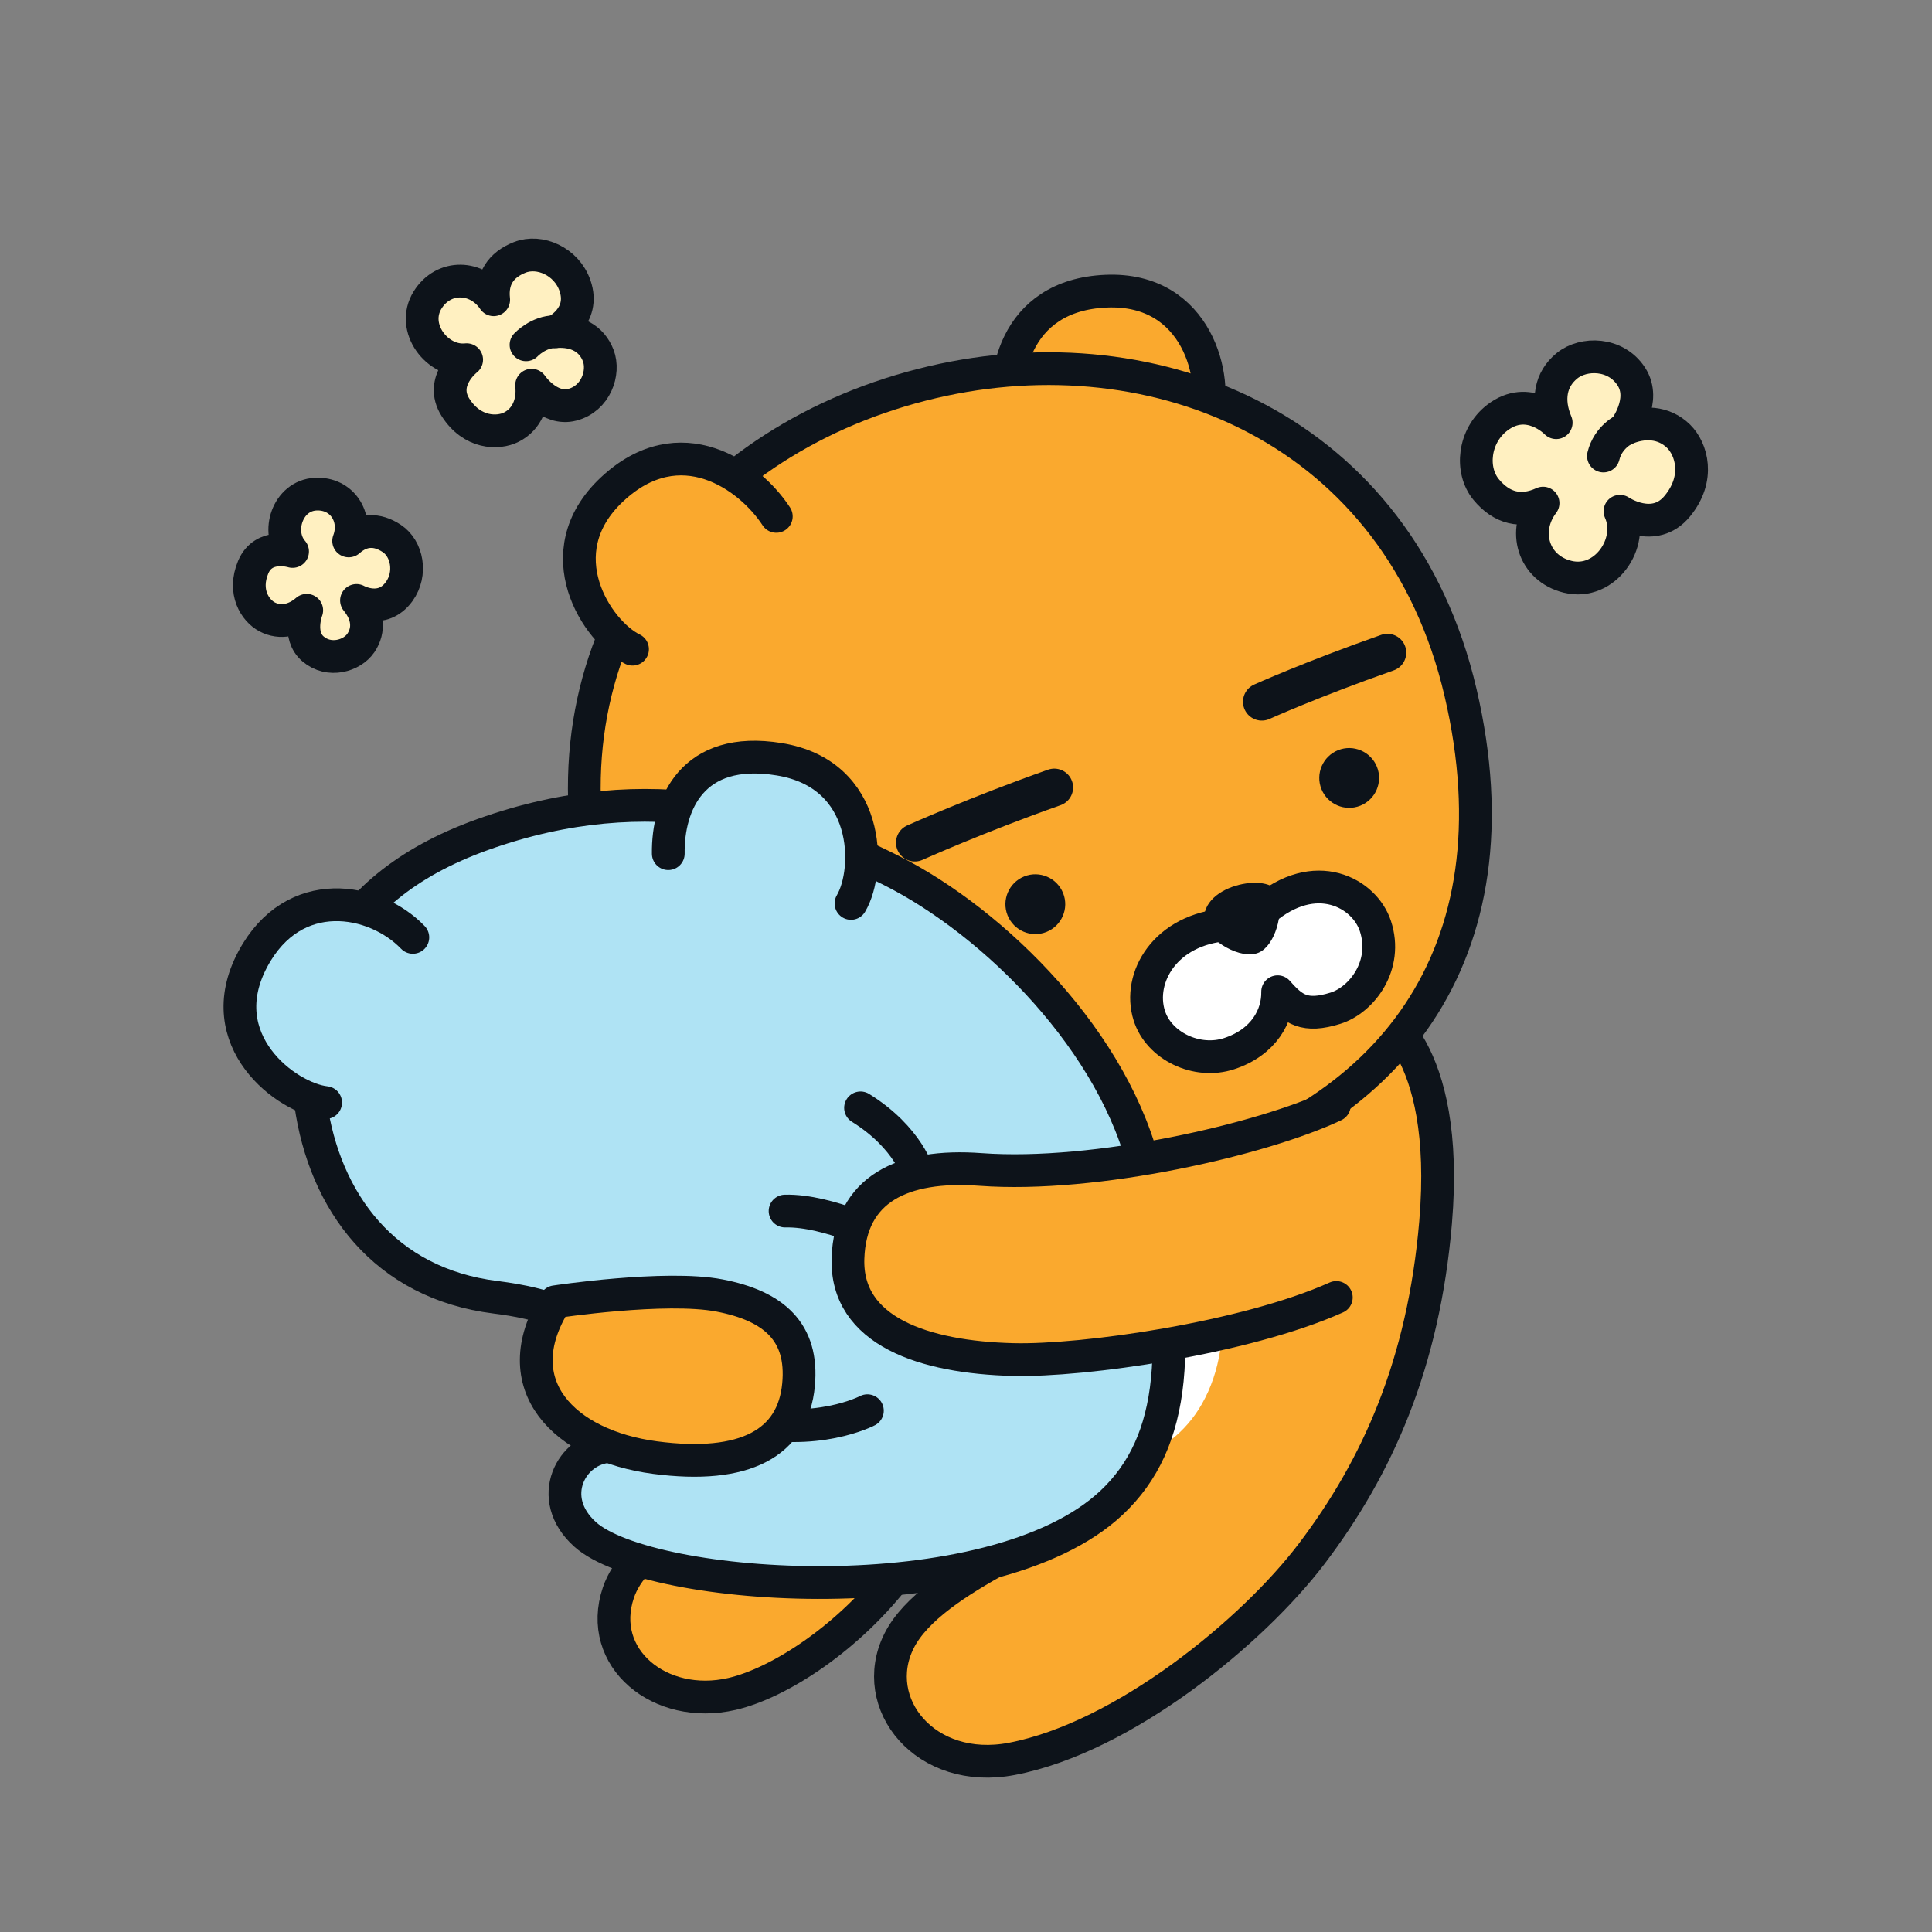 <svg width="102" height="102" viewBox="0 0 102 102" fill="none" xmlns="http://www.w3.org/2000/svg">
<rect x="0" y="0" width="102" height="102" fill="#808080" stroke="none"/>
<g clip-path="url(#clip0_3359_38125)">
<path d="M62.233 83.281C62.233 83.281 53.878 80.269 50.972 81.38C50.132 81.701 48.146 82.073 47.441 83.015C44.864 86.427 41.177 88.844 38.647 89.431C34.841 90.309 31.479 87.53 32.649 84.079C33.05 82.896 34.182 81.676 35.251 81.676C37.878 81.676 38.816 76.324 41.063 73.448C44.666 68.835 40.983 53.807 40.983 53.807L71.145 62.44" fill="#FAA92E"/>
<path d="M62.233 83.281C62.233 83.281 53.878 80.269 50.972 81.38C50.132 81.701 48.146 82.073 47.441 83.015C44.864 86.427 41.177 88.844 38.647 89.431C34.841 90.309 31.479 87.53 32.649 84.079C33.05 82.896 34.182 81.676 35.251 81.676C37.878 81.676 38.816 76.324 41.063 73.448C44.666 68.835 40.983 53.807 40.983 53.807L71.145 62.44" stroke="#0D131A" stroke-width="1.729" stroke-linecap="round" stroke-linejoin="round"/>
<path d="M72.662 53.373C72.662 53.373 76.59 55.117 75.792 64.541C75.158 71.992 72.734 77.441 69.249 82.032C66.14 86.129 59.352 91.721 53.426 92.858C48.852 93.736 45.819 89.93 47.462 86.64C49.194 83.172 56.497 80.934 57.861 79.105" fill="#FAA92E"/>
<path d="M72.662 53.373C72.662 53.373 76.59 55.117 75.792 64.541C75.158 71.992 72.734 77.441 69.249 82.032C66.14 86.129 59.352 91.721 53.426 92.858C48.852 93.736 45.819 89.93 47.462 86.64C49.194 83.172 56.497 80.934 57.861 79.105" stroke="#0D131A" stroke-width="1.729" stroke-linecap="round" stroke-linejoin="round"/>
<path d="M62.715 64.522C64.38 65.937 65.44 70.642 63.45 74.131C61.752 77.113 57.997 78.346 53.347 77.396C48.836 76.475 47.053 73.882 47.087 70.11C47.121 66.338 48.675 64.095 53.457 63.098C57.875 62.173 60.781 62.87 62.72 64.522H62.715Z" fill="white"/>
<path d="M53.34 22.57C52.774 20.057 53.471 15.584 58.392 15.373C63.279 15.162 64.318 20.091 63.663 22.042" fill="#FAA92E"/>
<path d="M53.34 22.57C52.774 20.057 53.471 15.584 58.392 15.373C63.279 15.162 64.318 20.091 63.663 22.042" stroke="#0D131A" stroke-width="1.729" stroke-linecap="round" stroke-linejoin="round"/>
<path d="M31.517 47.212C28.319 33.535 36.965 23.043 49.24 20.175C61.126 17.4 73.874 22.709 77.109 36.559C80.357 50.46 73.215 59.313 61.329 62.093C49.633 64.825 34.761 61.113 31.512 47.212H31.517Z" fill="#FAA92E" stroke="#0D131A" stroke-width="1.729" stroke-linecap="round" stroke-linejoin="round"/>
<path d="M66.618 37.05C66.618 37.05 69.219 35.875 73.249 34.456L66.618 37.05Z" fill="#0D131A"/>
<path d="M66.618 37.05C66.618 37.05 69.219 35.875 73.249 34.456" stroke="#0D131A" stroke-width="1.988" stroke-linecap="round" stroke-linejoin="round"/>
<path d="M64.791 48.818C61.505 49.05 60.052 51.627 60.673 53.608C61.176 55.225 63.191 56.189 64.893 55.627C66.734 55.023 67.478 53.608 67.453 52.358C68.276 53.3 68.884 53.734 70.506 53.228C71.888 52.797 73.298 50.972 72.614 48.89C72.044 47.154 69.455 45.688 66.671 48.087L65.902 48.894" fill="white"/>
<path d="M64.791 48.818C61.505 49.05 60.052 51.627 60.673 53.608C61.176 55.225 63.191 56.189 64.893 55.627C66.734 55.023 67.478 53.608 67.453 52.358C68.276 53.3 68.884 53.734 70.506 53.228C71.888 52.797 73.298 50.972 72.614 48.89C72.044 47.154 69.455 45.688 66.671 48.087L65.902 48.894" stroke="#0D131A" stroke-width="1.729" stroke-linecap="round" stroke-linejoin="round"/>
<path d="M48.298 44.489C48.298 44.489 51.63 42.993 55.66 41.574L48.298 44.489Z" fill="#0D131A"/>
<path d="M48.298 44.489C48.298 44.489 51.63 42.993 55.66 41.574" stroke="#0D131A" stroke-width="1.988" stroke-linecap="round" stroke-linejoin="round"/>
<path d="M63.616 48.868C63.806 49.641 65.513 50.71 66.459 50.292C67.312 49.92 67.781 48.235 67.481 47.191C67.131 45.975 63.093 46.723 63.616 48.868Z" fill="#0D131A"/>
<path d="M53.194 48.325C52.869 47.514 53.266 46.597 54.073 46.272C54.884 45.947 55.8 46.344 56.126 47.151C56.451 47.961 56.054 48.878 55.247 49.203C54.436 49.529 53.519 49.131 53.194 48.325Z" fill="#0D131A"/>
<path d="M69.765 41.659C69.44 40.848 69.837 39.931 70.643 39.606C71.454 39.281 72.371 39.678 72.696 40.484C73.021 41.295 72.624 42.212 71.818 42.537C71.007 42.862 70.09 42.465 69.765 41.659Z" fill="#0D131A"/>
<path d="M40.985 27.262C39.582 25.104 35.895 22.476 32.305 25.843C28.74 29.188 31.54 33.378 33.394 34.274" fill="#FAA92E"/>
<path d="M40.985 27.262C39.582 25.104 35.895 22.476 32.305 25.843C28.74 29.188 31.54 33.378 33.394 34.274" stroke="#0D131A" stroke-width="1.729" stroke-linecap="round" stroke-linejoin="round"/>
<path d="M60.483 61.92C58.929 55.056 52.509 48.691 47.035 45.945C41.51 43.174 34.371 40.881 25.493 44.057C17.155 47.039 15.664 53.05 16.399 58.253C17.13 63.457 20.302 67.757 26.152 68.488C32.006 69.218 31.863 71.474 32.433 72.589C32.889 73.476 33.493 76.293 32.175 76.365C30.165 76.475 28.754 79.09 30.895 81.011C34.295 84.057 52.361 85.29 58.692 79.33C62.072 76.15 62.545 71.026 60.479 61.92H60.483Z" fill="#AFE3F4" stroke="#0D131A" stroke-width="1.729" stroke-linecap="round" stroke-linejoin="round"/>
<path d="M46.872 65.467C46.872 65.467 43.746 63.879 41.448 63.938" stroke="#0D131A" stroke-width="1.729" stroke-linecap="round" stroke-linejoin="round"/>
<path d="M45.794 74.478C45.794 74.478 43.078 75.909 39.141 74.921" stroke="#0D131A" stroke-width="1.729" stroke-linecap="round" stroke-linejoin="round"/>
<path d="M48.499 62.017C48.499 62.017 47.979 60.07 45.432 58.49" stroke="#0D131A" stroke-width="1.729" stroke-linecap="round" stroke-linejoin="round"/>
<path d="M70.288 68.825C65.477 70.979 56.919 72.196 53.228 72.103C48.526 71.989 44.379 70.612 44.505 66.76C44.624 63.114 47.365 61.763 51.504 62.067C57.608 62.515 64.442 60.783 68.442 59.655C72.07 58.633 72.383 62.933 72.383 62.933L73.151 64.897L71.821 69.847" fill="#FAA92E"/>
<path d="M70.551 68.5C65.74 70.654 57.183 71.871 53.491 71.778C48.79 71.663 44.642 70.287 44.769 66.434C44.887 62.789 47.629 61.438 51.768 61.742C57.871 62.189 66.682 60.141 70.446 58.358" stroke="#0D131A" stroke-width="1.729" stroke-linecap="round" stroke-linejoin="round"/>
<path d="M29.322 68.726C29.322 68.726 35.138 67.847 37.989 68.396C40.841 68.945 42.425 70.314 42.158 73.114C41.867 76.185 39.337 77.579 34.585 76.954C29.795 76.325 26.577 73.114 29.318 68.726H29.322Z" fill="#FAA92E" stroke="#0D131A" stroke-width="1.729" stroke-linecap="round" stroke-linejoin="round"/>
<path d="M35.282 45.07C35.248 42.493 36.52 39.329 41.145 40.086C45.972 40.871 45.977 45.919 44.929 47.697" fill="#AFE3F4"/>
<path d="M35.282 45.07C35.248 42.493 36.52 39.329 41.145 40.086C45.972 40.871 45.977 45.919 44.929 47.697" stroke="#0D131A" stroke-width="1.729" stroke-linecap="round" stroke-linejoin="round"/>
<path d="M21.796 49.489C19.785 47.402 15.507 46.608 13.352 50.629C11.042 54.942 15.143 57.987 17.192 58.211" fill="#AFE3F4"/>
<path d="M21.796 49.489C19.785 47.402 15.507 46.608 13.352 50.629C11.042 54.942 15.143 57.987 17.192 58.211" stroke="#0D131A" stroke-width="1.729" stroke-linecap="round" stroke-linejoin="round"/>
<path d="M81.466 26.561C80.364 28.001 80.93 30.003 82.767 30.451C84.74 30.932 86.286 28.656 85.526 26.991C85.526 26.991 87.325 28.212 88.55 26.725C89.775 25.239 89.302 23.705 88.622 23.034C87.844 22.269 86.751 22.218 85.766 22.666C85.766 22.666 86.945 21.141 86.125 19.878C85.306 18.616 83.604 18.599 82.729 19.312C81.855 20.022 81.652 21.112 82.159 22.316C82.159 22.316 80.694 20.787 79.046 22.054C77.8 23.013 77.614 24.82 78.463 25.847C79.278 26.831 80.296 27.097 81.466 26.561Z" fill="#FFF0C1" stroke="#0D131A" stroke-width="1.729" stroke-linecap="round" stroke-linejoin="round"/>
<path d="M26.064 15.822C25.194 14.546 23.424 14.475 22.575 15.839C21.663 17.305 23.091 19.159 24.637 18.99C24.637 18.99 23.171 20.118 24.045 21.503C24.919 22.888 26.288 22.914 27.006 22.546C27.83 22.124 28.163 21.25 28.066 20.337C28.066 20.337 28.983 21.693 30.22 21.368C31.458 21.043 31.927 19.67 31.585 18.774C31.243 17.879 30.419 17.423 29.312 17.512C29.312 17.512 30.939 16.734 30.351 15.066C29.908 13.803 28.497 13.174 27.441 13.588C26.432 13.985 25.942 14.736 26.064 15.826V15.822Z" fill="#FFF0C1" stroke="#0D131A" stroke-width="1.729" stroke-linecap="round" stroke-linejoin="round"/>
<path d="M18.407 28.558C18.88 27.308 18.057 26.015 16.663 26.087C15.168 26.167 14.559 28.102 15.447 29.115C15.447 29.115 13.917 28.634 13.368 29.943C12.819 31.253 13.478 32.237 14.099 32.566C14.809 32.942 15.594 32.744 16.194 32.22C16.194 32.22 15.683 33.546 16.532 34.264C17.381 34.982 18.585 34.632 19.054 33.943C19.518 33.255 19.434 32.444 18.821 31.7C18.821 31.7 20.181 32.469 21.077 31.227C21.753 30.285 21.503 28.968 20.684 28.427C19.898 27.907 19.121 27.933 18.412 28.558H18.407Z" fill="#FFF0C1" stroke="#0D131A" stroke-width="1.729" stroke-linecap="round" stroke-linejoin="round"/>
<path d="M85.768 22.665C85.768 22.665 84.902 23.058 84.653 24.076L85.768 22.665Z" fill="#FFEFC0"/>
<path d="M85.768 22.665C85.768 22.665 84.902 23.058 84.653 24.076" stroke="#0D131A" stroke-width="1.729" stroke-linecap="round" stroke-linejoin="round"/>
<path d="M27.771 18.205C27.771 18.205 28.421 17.509 29.308 17.513L27.771 18.205Z" fill="#FFEFC0"/>
<path d="M27.771 18.205C27.771 18.205 28.421 17.509 29.308 17.513" stroke="#0D131A" stroke-width="1.729" stroke-linecap="round" stroke-linejoin="round"/>
</g>
<defs>
<clipPath id="clip0_3359_38125">
<rect width="102" height="102" fill="white"/>
</clipPath>
</defs>
</svg>
